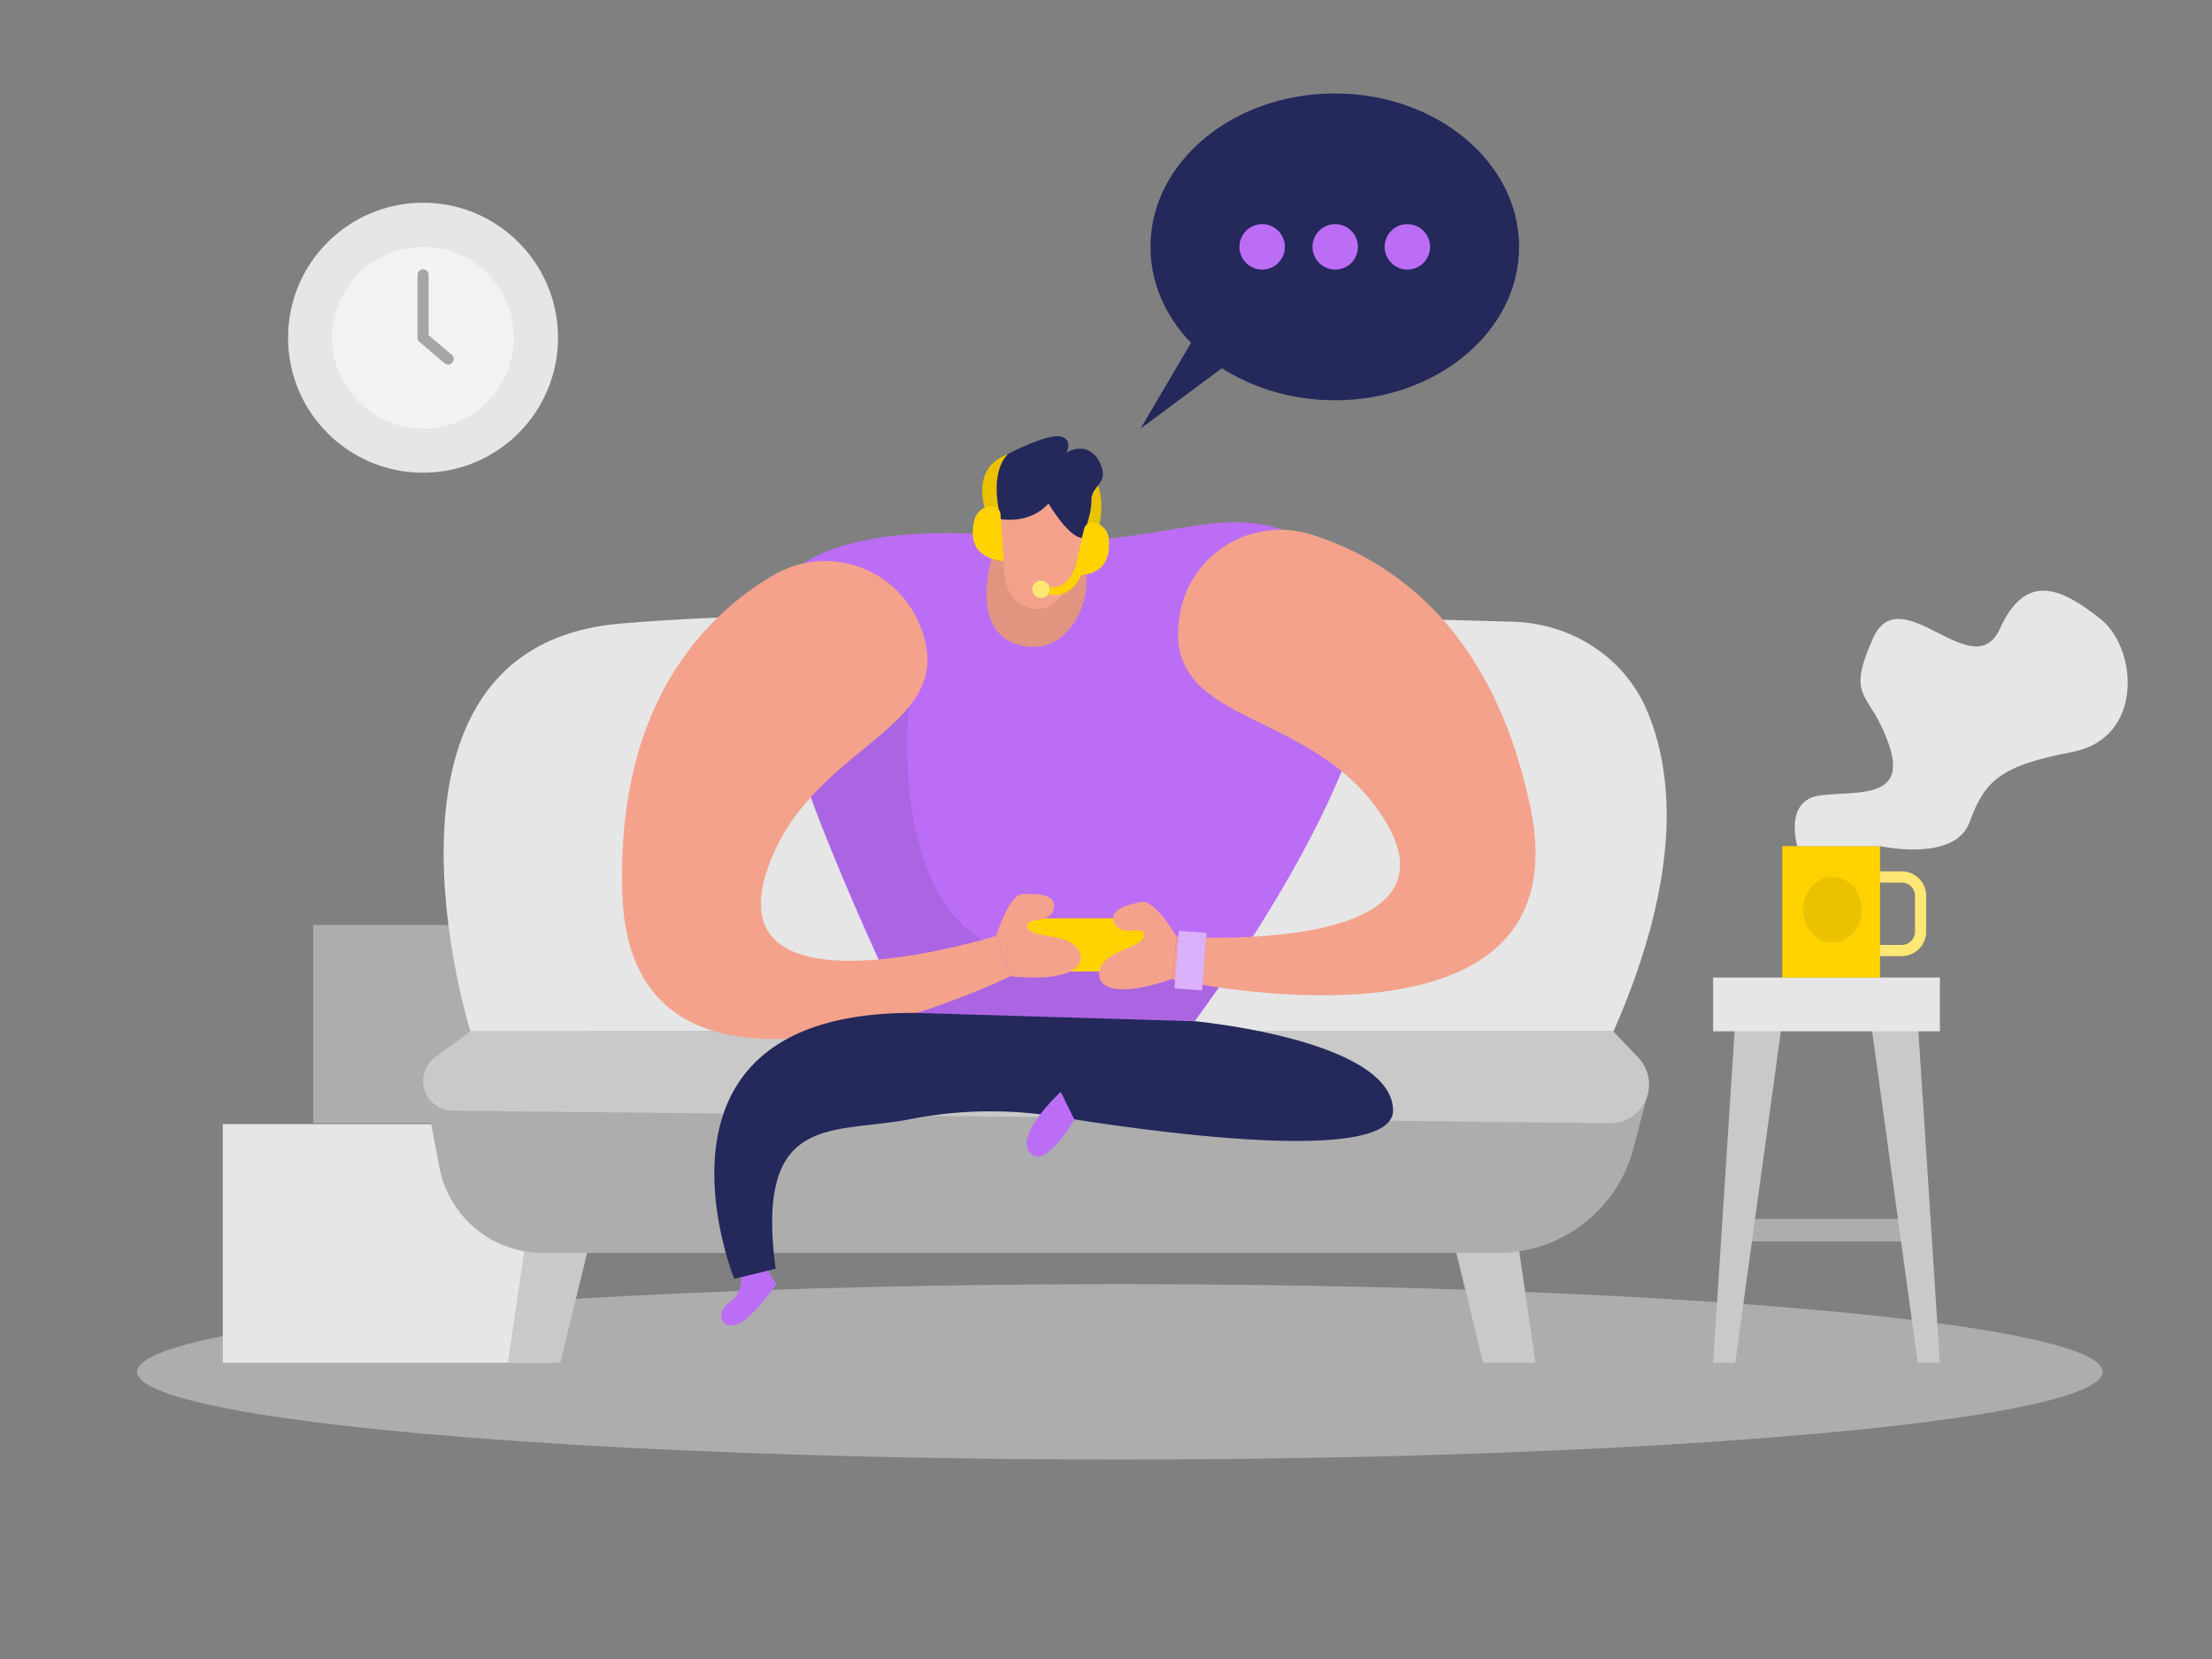 <svg id="Layer_1" data-name="Layer 1" xmlns="http://www.w3.org/2000/svg" viewBox="0 0 400 300" width="100%" height="100%" class="illustration styles_illustrationTablet__1DWOa"><rect x="0" y="0" width="400" height="300" fill="#808080" stroke="none"/><title>#65_gaming_twocolour</title><ellipse cx="202.51" cy="248.07" rx="177.71" ry="15.86" fill="#e6e6e6" opacity="0.45"></ellipse><rect x="40.29" y="203.27" width="59.53" height="43.15" fill="#e6e6e6"></rect><rect x="56.63" y="167.25" width="49.48" height="35.86" fill="#e6e6e6" opacity="0.45"></rect><path d="M343.89,172.88h-9.08v-2h9.08a2.41,2.41,0,0,0,2.42-2.41V162a2.42,2.42,0,0,0-2.42-2.42h-9.08v-2h9.08a4.42,4.42,0,0,1,4.42,4.42v6.5A4.42,4.42,0,0,1,343.89,172.88Z" fill="#ffd200"></path><path d="M343.89,172.88h-9.08v-2h9.08a2.41,2.41,0,0,0,2.42-2.41V162a2.42,2.42,0,0,0-2.42-2.42h-9.08v-2h9.08a4.42,4.42,0,0,1,4.42,4.42v6.5A4.42,4.42,0,0,1,343.89,172.88Z" fill="#fff" opacity="0.46"></path><rect x="315.11" y="220.42" width="31.75" height="4.08" fill="#adadad"></rect><polygon points="95.73 219.86 91.85 246.43 101.33 246.43 107.8 219.86 95.73 219.86" fill="#c9c9c9"></polygon><polygon points="273.79 219.86 277.67 246.43 268.19 246.43 261.72 219.86 273.79 219.86" fill="#c9c9c9"></polygon><path d="M76.88,197.44l2.57,13.61a19.05,19.05,0,0,0,18.72,15.52H270.86a25.37,25.37,0,0,0,24.55-19l2.65-10.16Z" fill="#adadad"></path><path d="M85.06,186.49l-6.38,4.7a5.35,5.35,0,0,0,3.12,9.65l209.3,2.26a7,7,0,0,0,5.15-11.85l-4.53-4.76Z" fill="#c9c9c9"></path><path d="M85.06,186.49S63.33,117.09,112,112.78c39.82-3.53,130.23-1.28,161.68-.35,10.43.31,19.91,6.36,24,15.73,4.92,11.27,6.68,29.7-5.9,58.33Z" fill="#e6e6e6"></path><path d="M134,230.08s.61,3.62-2,5.37-1.81,4.81,1,4.14,7.39-7.35,7.39-7.35l-2.38-3.83Z" fill="#BB6eF5"></path><circle cx="76.5" cy="61.07" r="24.41" fill="#e6e6e6"></circle><circle cx="76.5" cy="61.07" r="16.43" fill="#f2f2f2"></circle><polyline points="76.5 49.7 76.5 61.07 81.04 64.92" fill="none" stroke="#a5a5a5" stroke-linecap="round" stroke-linejoin="round" stroke-width="2"></polyline><path d="M179.52,96.75s-42.29-4.48-40.69,17.88,25.3,70,25.3,70h51.92s46.63-61.36,27.46-80.8S212.75,102,179.52,96.75Z" fill="#BB6eF5"></path><path d="M180,98.62s-5.46,14.88,3.88,17.89,14.51-8.8,11.92-15S180,98.62,180,98.62Z" fill="#f4a28c"></path><path d="M164.46,126.33s-5.15,42.37,21.18,46.55,38.49.27,38.49.27l-8.08,11.52-52.66-1.51s-15.94-34.85-16.77-39S164.46,126.33,164.46,126.33Z" opacity="0.08"></path><path d="M180,98.62s-5.46,14.88,3.88,17.89,14.51-8.8,11.92-15S180,98.62,180,98.62Z" opacity="0.08"></path><path d="M181,97.08a51.71,51.71,0,0,1,.57,5.69c.08,2.62.92,6.5,5.05,7.27,6.36,1.18,8-8.89,8-8.89s4-9.44-2.88-10.73C185.59,89.25,179.73,88.42,181,97.08Z" fill="#f4a28c"></path><path d="M194.28,101.56s.36-3.06,3-2.93S198.93,104.47,194.28,101.56Z" fill="#f4a28c"></path><path d="M182.53,99.85s.94-2.93-1.54-3.92S177.1,100.58,182.53,99.85Z" fill="#f4a28c"></path><path d="M165.82,111.88a18.44,18.44,0,0,0-26.06-7.81c-12.7,7.5-28.25,23.62-27.23,57.39,1.49,48.76,70.18,15.08,70.18,15.08l-2.56-7.31s-50.87,15.93-41.36-12.07C146.75,133.7,175.24,131.9,165.82,111.88Z" fill="#f4a28c"></path><path d="M165.79,183.17l50.26,1.5s35.43,3.29,35.86,16c.34,10.05-42.45,4.2-60.35,1.32a75.81,75.81,0,0,0-26.87.37c-14,2.78-28.24-1.47-24.43,27.07l-7.48,1.83S113.07,182.68,165.79,183.17Z" fill="#24285b"></path><rect x="184.2" y="166.06" width="23.84" height="9.62" rx="2.92" ry="2.92" fill="#ffd200"></rect><path d="M180.15,169.23s2.25-7.48,4.76-7.55,6.24-.14,5.63,2.66-5.27,1.38-4.76,3.3,5.67,1.15,8.25,3.09,3,7.18-11.32,5.81Z" fill="#f4a28c"></path><path d="M213.51,110.25a18.45,18.45,0,0,1,23.55-13.6c14.09,4.38,32.94,16.48,39.72,49.58C286.57,194,212,177.07,212,177.07l.8-7.71s53.17,3.79,37.47-21.27C237.09,127.1,209,131.91,213.51,110.25Z" fill="#f4a28c"></path><path d="M212.77,169.36s-3.91-6.76-6.37-6.25-6.1,1.3-4.87,3.89,5.45.13,5.4,2.11-5.26,2.43-7.33,4.91-1.24,7.67,12.37,3Z" fill="#f4a28c"></path><path d="M191.81,197.44s-8.4,7.75-5.6,11,8.07-6,8.07-6Z" fill="#BB6eF5"></path><polygon points="313.79 184.67 309.79 246.43 313.79 246.43 322.29 184.67 313.79 184.67" fill="#c9c9c9"></polygon><polygon points="346.79 184.67 350.79 246.43 346.79 246.43 338.29 184.67 346.79 184.67" fill="#c9c9c9"></polygon><rect x="309.79" y="176.77" width="41" height="9.72" fill="#e6e6e6"></rect><rect x="322.29" y="153" width="17.68" height="23.77" fill="#ffd200"></rect><ellipse cx="331.35" cy="164.5" rx="5.29" ry="5.92" opacity="0.08"></ellipse><path d="M325,153s-2.5-8.33,4.16-9.17,15.84.84,12.42-9.16-7.92-7.84-2.92-19.17,18.17,8.83,23-1.83,11.5-7,18.17-1.75,8,21.58-5.17,24.08-15.83,5.35-18.5,12.68S340,153,340,153Z" fill="#e6e6e6"></path><path d="M178.45,93.08s-3.56-8.46,4-11c0,0-3,2-1.51,10.91Z" fill="#ffd200"></path><path d="M198.32,96.77s4-11.08-5.5-14.94c0,0,6.35,4.92,3,14.6Z" fill="#ffd200"></path><path d="M178.45,93.08s-3.56-8.46,4-11c0,0-3,2-1.51,10.91Z" opacity="0.08"></path><path d="M198.32,96.77s4-11.08-5.5-14.94c0,0,6.35,4.92,3,14.6Z" opacity="0.08"></path><path d="M181,93.88s5.19,1,8.6-2.84c0,0,3.56,6.07,6.07,6.24,0,0,1.77-4.16,1.69-6.78s2.95-2.92,1.83-6.13-3.83-4-6.35-2.54c0,0,1.31-2.41-1.11-2.91S182.43,82,182.43,82,178.64,84.63,181,93.88Z" fill="#24285b"></path><path d="M195.79,103.25s-1.5,5.54-6.75,4.11V106s3.73,1.52,5.45-3.62Z" fill="#ffd200"></path><path d="M176.27,93.81c-.77,2.73-.92,7,5.23,7.67L180.92,93a1.55,1.55,0,0,0-1.55-1.45h0A3.21,3.21,0,0,0,176.27,93.81Z" fill="#ffd200"></path><path d="M200.48,97.26c.33,2.81-.18,7-6.36,6.76l1.9-8.34a1.56,1.56,0,0,1,1.75-1.19h0A3.22,3.22,0,0,1,200.48,97.26Z" fill="#ffd200"></path><circle cx="188.24" cy="106.56" r="1.57" fill="#ffd200"></circle><circle cx="188.24" cy="106.56" r="1.57" fill="#fff" opacity="0.46"></circle><ellipse cx="241.37" cy="44.64" rx="33.33" ry="27.74" fill="#24285b"></ellipse><polygon points="218.13 57.31 206.25 77.5 225.79 63 218.13 57.31" fill="#24285b"></polygon><circle cx="228.24" cy="44.64" r="4.11" fill="#BB6eF5"></circle><circle cx="241.45" cy="44.64" r="4.11" fill="#BB6eF5"></circle><circle cx="254.5" cy="44.64" r="4.11" fill="#BB6eF5"></circle><rect x="212.77" y="168.5" width="5.02" height="10.42" transform="translate(13.63 -15.65) rotate(4.3)" fill="#BB6eF5"></rect><rect x="212.77" y="168.5" width="5.02" height="10.42" transform="translate(13.63 -15.65) rotate(4.3)" fill="#fff" opacity="0.46"></rect></svg>
